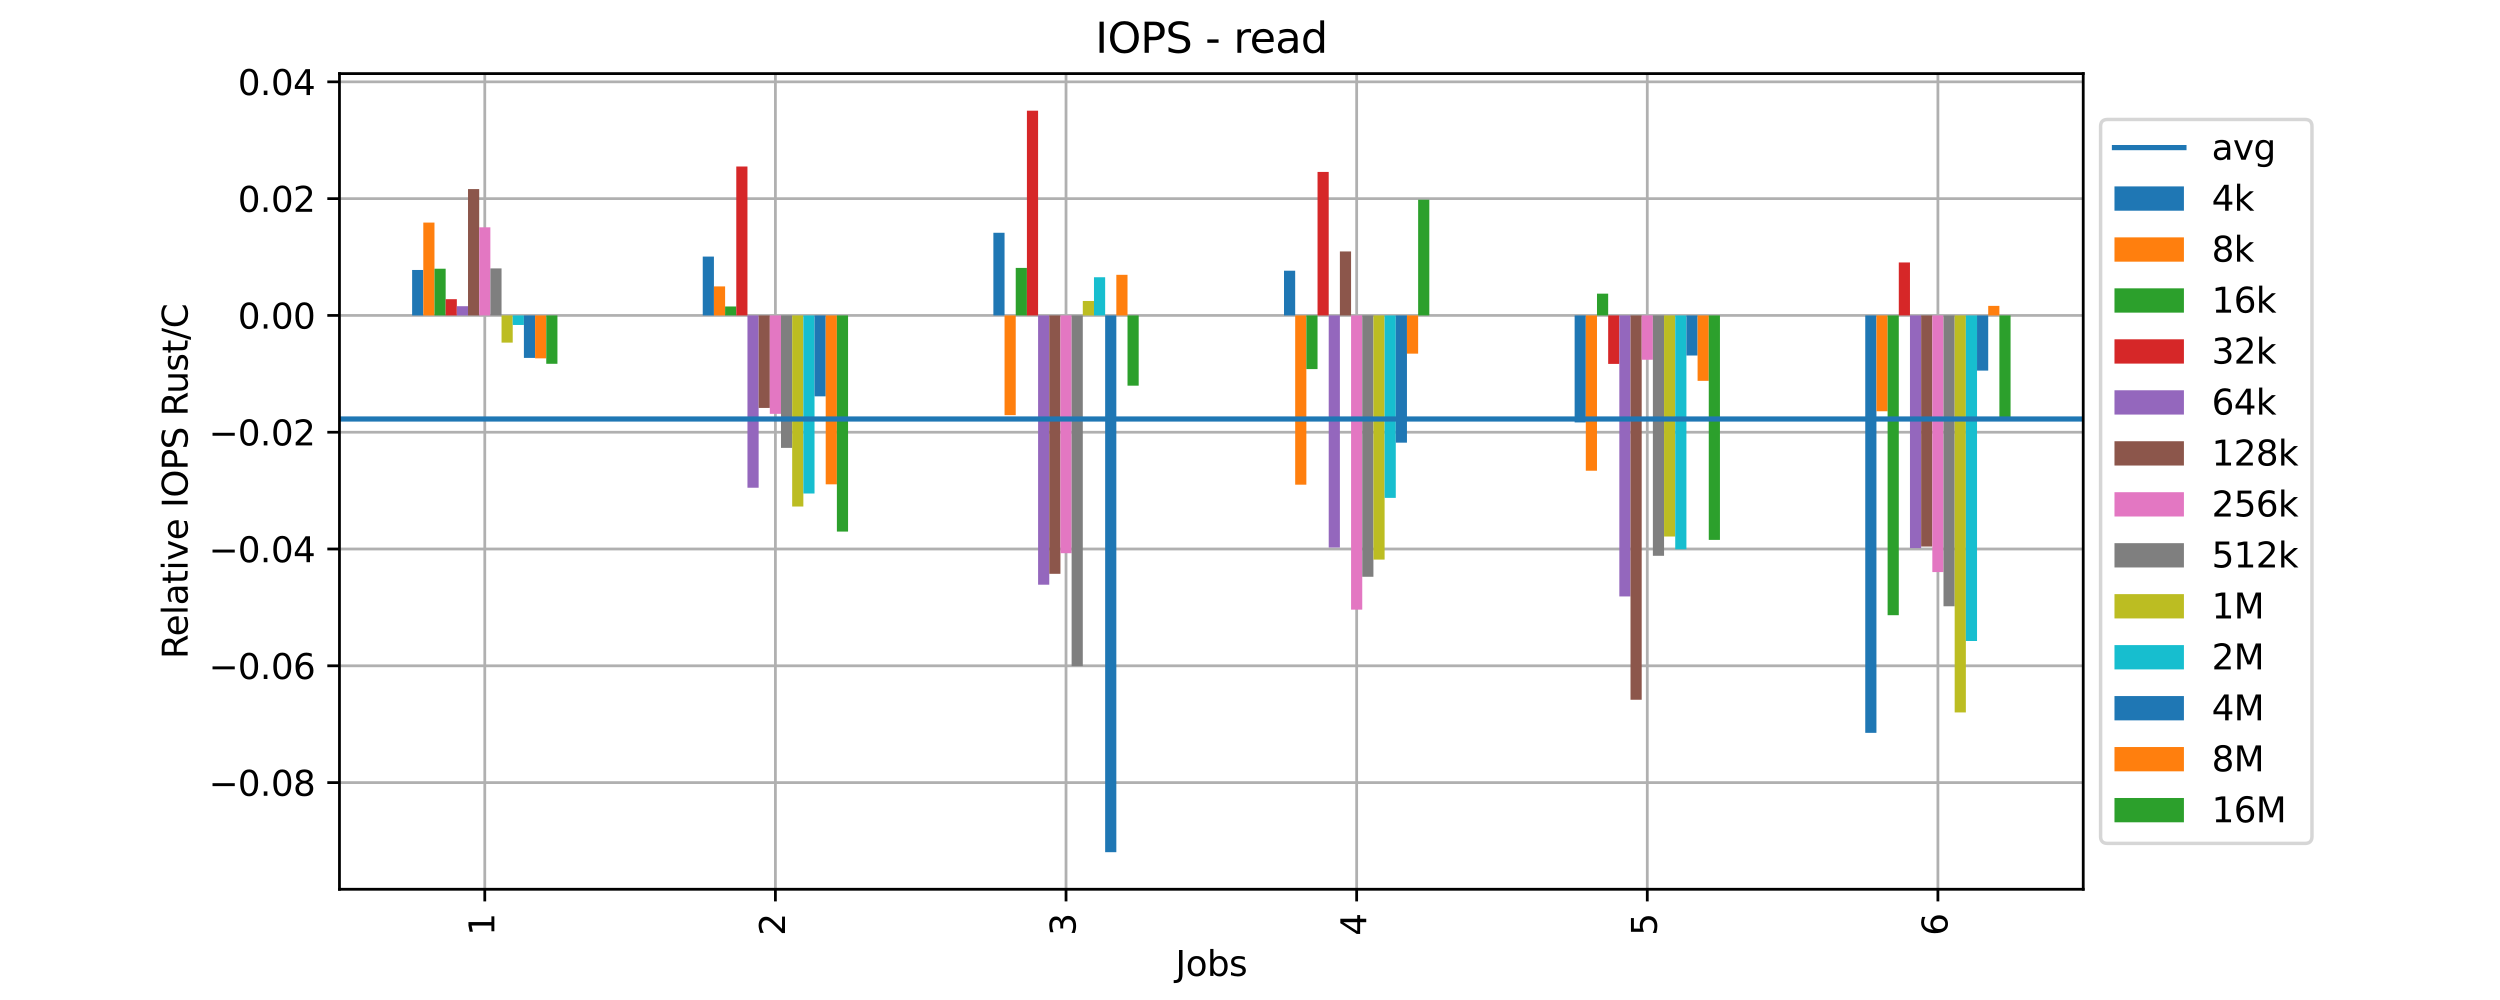 <?xml version="1.0" encoding="utf-8" standalone="no"?>
<!DOCTYPE svg PUBLIC "-//W3C//DTD SVG 1.1//EN"
  "http://www.w3.org/Graphics/SVG/1.1/DTD/svg11.dtd">
<svg xmlns:xlink="http://www.w3.org/1999/xlink" width="720pt" height="288pt" viewBox="0 0 720 288" xmlns="http://www.w3.org/2000/svg" version="1.1">
 <defs>
  <style type="text/css">*{stroke-linejoin: round; stroke-linecap: butt}</style>
 </defs>
 <g id="figure_1">
  <g id="patch_1">
   <path d="M 0 288 
L 720 288 
L 720 0 
L 0 0 
z
" style="fill: #ffffff"/>
  </g>
  <g id="axes_1">
   <g id="patch_2">
    <path d="M 97.766 256.108 
L 599.969 256.108 
L 599.969 21.2 
L 97.766 21.2 
z
" style="fill: #ffffff"/>
   </g>
   <g id="matplotlib.axis_1">
    <g id="xtick_1">
     <g id="line2d_1">
      <path d="M 139.616 256.108 
L 139.616 21.2 
" clip-path="url(#p6079058290)" style="fill: none; stroke: #b0b0b0; stroke-width: 0.8; stroke-linecap: square"/>
     </g>
     <g id="line2d_2">
      <defs>
       <path id="mf78d01dc36" d="M 0 0 
L 0 3.5 
" style="stroke: #000000; stroke-width: 0.8"/>
      </defs>
      <g>
       <use xlink:href="#mf78d01dc36" x="139.616" y="256.108" style="stroke: #000000; stroke-width: 0.8"/>
      </g>
     </g>
     <g id="text_1">
      <!-- 1 -->
      <g transform="translate(142.375 269.471) rotate(-90) scale(0.1 -0.1)">
       <defs>
        <path id="DejaVuSans-31" d="M 794 531 
L 1825 531 
L 1825 4091 
L 703 3866 
L 703 4441 
L 1819 4666 
L 2450 4666 
L 2450 531 
L 3481 531 
L 3481 0 
L 794 0 
L 794 531 
z
" transform="scale(0.016)"/>
       </defs>
       <use xlink:href="#DejaVuSans-31"/>
      </g>
     </g>
    </g>
    <g id="xtick_2">
     <g id="line2d_3">
      <path d="M 223.316 256.108 
L 223.316 21.2 
" clip-path="url(#p6079058290)" style="fill: none; stroke: #b0b0b0; stroke-width: 0.8; stroke-linecap: square"/>
     </g>
     <g id="line2d_4">
      <g>
       <use xlink:href="#mf78d01dc36" x="223.316" y="256.108" style="stroke: #000000; stroke-width: 0.8"/>
      </g>
     </g>
     <g id="text_2">
      <!-- 2 -->
      <g transform="translate(226.076 269.471) rotate(-90) scale(0.1 -0.1)">
       <defs>
        <path id="DejaVuSans-32" d="M 1228 531 
L 3431 531 
L 3431 0 
L 469 0 
L 469 531 
Q 828 903 1448 1529 
Q 2069 2156 2228 2338 
Q 2531 2678 2651 2914 
Q 2772 3150 2772 3378 
Q 2772 3750 2511 3984 
Q 2250 4219 1831 4219 
Q 1534 4219 1204 4116 
Q 875 4013 500 3803 
L 500 4441 
Q 881 4594 1212 4672 
Q 1544 4750 1819 4750 
Q 2544 4750 2975 4387 
Q 3406 4025 3406 3419 
Q 3406 3131 3298 2873 
Q 3191 2616 2906 2266 
Q 2828 2175 2409 1742 
Q 1991 1309 1228 531 
z
" transform="scale(0.016)"/>
       </defs>
       <use xlink:href="#DejaVuSans-32"/>
      </g>
     </g>
    </g>
    <g id="xtick_3">
     <g id="line2d_5">
      <path d="M 307.017 256.108 
L 307.017 21.2 
" clip-path="url(#p6079058290)" style="fill: none; stroke: #b0b0b0; stroke-width: 0.8; stroke-linecap: square"/>
     </g>
     <g id="line2d_6">
      <g>
       <use xlink:href="#mf78d01dc36" x="307.017" y="256.108" style="stroke: #000000; stroke-width: 0.8"/>
      </g>
     </g>
     <g id="text_3">
      <!-- 3 -->
      <g transform="translate(309.776 269.471) rotate(-90) scale(0.1 -0.1)">
       <defs>
        <path id="DejaVuSans-33" d="M 2597 2516 
Q 3050 2419 3304 2112 
Q 3559 1806 3559 1356 
Q 3559 666 3084 287 
Q 2609 -91 1734 -91 
Q 1441 -91 1130 -33 
Q 819 25 488 141 
L 488 750 
Q 750 597 1062 519 
Q 1375 441 1716 441 
Q 2309 441 2620 675 
Q 2931 909 2931 1356 
Q 2931 1769 2642 2001 
Q 2353 2234 1838 2234 
L 1294 2234 
L 1294 2753 
L 1863 2753 
Q 2328 2753 2575 2939 
Q 2822 3125 2822 3475 
Q 2822 3834 2567 4026 
Q 2313 4219 1838 4219 
Q 1578 4219 1281 4162 
Q 984 4106 628 3988 
L 628 4550 
Q 988 4650 1302 4700 
Q 1616 4750 1894 4750 
Q 2613 4750 3031 4423 
Q 3450 4097 3450 3541 
Q 3450 3153 3228 2886 
Q 3006 2619 2597 2516 
z
" transform="scale(0.016)"/>
       </defs>
       <use xlink:href="#DejaVuSans-33"/>
      </g>
     </g>
    </g>
    <g id="xtick_4">
     <g id="line2d_7">
      <path d="M 390.717 256.108 
L 390.717 21.2 
" clip-path="url(#p6079058290)" style="fill: none; stroke: #b0b0b0; stroke-width: 0.8; stroke-linecap: square"/>
     </g>
     <g id="line2d_8">
      <g>
       <use xlink:href="#mf78d01dc36" x="390.717" y="256.108" style="stroke: #000000; stroke-width: 0.8"/>
      </g>
     </g>
     <g id="text_4">
      <!-- 4 -->
      <g transform="translate(393.477 269.471) rotate(-90) scale(0.1 -0.1)">
       <defs>
        <path id="DejaVuSans-34" d="M 2419 4116 
L 825 1625 
L 2419 1625 
L 2419 4116 
z
M 2253 4666 
L 3047 4666 
L 3047 1625 
L 3713 1625 
L 3713 1100 
L 3047 1100 
L 3047 0 
L 2419 0 
L 2419 1100 
L 313 1100 
L 313 1709 
L 2253 4666 
z
" transform="scale(0.016)"/>
       </defs>
       <use xlink:href="#DejaVuSans-34"/>
      </g>
     </g>
    </g>
    <g id="xtick_5">
     <g id="line2d_9">
      <path d="M 474.418 256.108 
L 474.418 21.2 
" clip-path="url(#p6079058290)" style="fill: none; stroke: #b0b0b0; stroke-width: 0.8; stroke-linecap: square"/>
     </g>
     <g id="line2d_10">
      <g>
       <use xlink:href="#mf78d01dc36" x="474.418" y="256.108" style="stroke: #000000; stroke-width: 0.8"/>
      </g>
     </g>
     <g id="text_5">
      <!-- 5 -->
      <g transform="translate(477.177 269.471) rotate(-90) scale(0.1 -0.1)">
       <defs>
        <path id="DejaVuSans-35" d="M 691 4666 
L 3169 4666 
L 3169 4134 
L 1269 4134 
L 1269 2991 
Q 1406 3038 1543 3061 
Q 1681 3084 1819 3084 
Q 2600 3084 3056 2656 
Q 3513 2228 3513 1497 
Q 3513 744 3044 326 
Q 2575 -91 1722 -91 
Q 1428 -91 1123 -41 
Q 819 9 494 109 
L 494 744 
Q 775 591 1075 516 
Q 1375 441 1709 441 
Q 2250 441 2565 725 
Q 2881 1009 2881 1497 
Q 2881 1984 2565 2268 
Q 2250 2553 1709 2553 
Q 1456 2553 1204 2497 
Q 953 2441 691 2322 
L 691 4666 
z
" transform="scale(0.016)"/>
       </defs>
       <use xlink:href="#DejaVuSans-35"/>
      </g>
     </g>
    </g>
    <g id="xtick_6">
     <g id="line2d_11">
      <path d="M 558.118 256.108 
L 558.118 21.2 
" clip-path="url(#p6079058290)" style="fill: none; stroke: #b0b0b0; stroke-width: 0.8; stroke-linecap: square"/>
     </g>
     <g id="line2d_12">
      <g>
       <use xlink:href="#mf78d01dc36" x="558.118" y="256.108" style="stroke: #000000; stroke-width: 0.8"/>
      </g>
     </g>
     <g id="text_6">
      <!-- 6 -->
      <g transform="translate(560.878 269.471) rotate(-90) scale(0.1 -0.1)">
       <defs>
        <path id="DejaVuSans-36" d="M 2113 2584 
Q 1688 2584 1439 2293 
Q 1191 2003 1191 1497 
Q 1191 994 1439 701 
Q 1688 409 2113 409 
Q 2538 409 2786 701 
Q 3034 994 3034 1497 
Q 3034 2003 2786 2293 
Q 2538 2584 2113 2584 
z
M 3366 4563 
L 3366 3988 
Q 3128 4100 2886 4159 
Q 2644 4219 2406 4219 
Q 1781 4219 1451 3797 
Q 1122 3375 1075 2522 
Q 1259 2794 1537 2939 
Q 1816 3084 2150 3084 
Q 2853 3084 3261 2657 
Q 3669 2231 3669 1497 
Q 3669 778 3244 343 
Q 2819 -91 2113 -91 
Q 1303 -91 875 529 
Q 447 1150 447 2328 
Q 447 3434 972 4092 
Q 1497 4750 2381 4750 
Q 2619 4750 2861 4703 
Q 3103 4656 3366 4563 
z
" transform="scale(0.016)"/>
       </defs>
       <use xlink:href="#DejaVuSans-36"/>
      </g>
     </g>
    </g>
    <g id="text_7">
     <!-- Jobs -->
     <g transform="translate(338.554 281.069) scale(0.1 -0.1)">
      <defs>
       <path id="DejaVuSans-4a" d="M 628 4666 
L 1259 4666 
L 1259 325 
Q 1259 -519 939 -900 
Q 619 -1281 -91 -1281 
L -331 -1281 
L -331 -750 
L -134 -750 
Q 284 -750 456 -515 
Q 628 -281 628 325 
L 628 4666 
z
" transform="scale(0.016)"/>
       <path id="DejaVuSans-6f" d="M 1959 3097 
Q 1497 3097 1228 2736 
Q 959 2375 959 1747 
Q 959 1119 1226 758 
Q 1494 397 1959 397 
Q 2419 397 2687 759 
Q 2956 1122 2956 1747 
Q 2956 2369 2687 2733 
Q 2419 3097 1959 3097 
z
M 1959 3584 
Q 2709 3584 3137 3096 
Q 3566 2609 3566 1747 
Q 3566 888 3137 398 
Q 2709 -91 1959 -91 
Q 1206 -91 779 398 
Q 353 888 353 1747 
Q 353 2609 779 3096 
Q 1206 3584 1959 3584 
z
" transform="scale(0.016)"/>
       <path id="DejaVuSans-62" d="M 3116 1747 
Q 3116 2381 2855 2742 
Q 2594 3103 2138 3103 
Q 1681 3103 1420 2742 
Q 1159 2381 1159 1747 
Q 1159 1113 1420 752 
Q 1681 391 2138 391 
Q 2594 391 2855 752 
Q 3116 1113 3116 1747 
z
M 1159 2969 
Q 1341 3281 1617 3432 
Q 1894 3584 2278 3584 
Q 2916 3584 3314 3078 
Q 3713 2572 3713 1747 
Q 3713 922 3314 415 
Q 2916 -91 2278 -91 
Q 1894 -91 1617 61 
Q 1341 213 1159 525 
L 1159 0 
L 581 0 
L 581 4863 
L 1159 4863 
L 1159 2969 
z
" transform="scale(0.016)"/>
       <path id="DejaVuSans-73" d="M 2834 3397 
L 2834 2853 
Q 2591 2978 2328 3040 
Q 2066 3103 1784 3103 
Q 1356 3103 1142 2972 
Q 928 2841 928 2578 
Q 928 2378 1081 2264 
Q 1234 2150 1697 2047 
L 1894 2003 
Q 2506 1872 2764 1633 
Q 3022 1394 3022 966 
Q 3022 478 2636 193 
Q 2250 -91 1575 -91 
Q 1294 -91 989 -36 
Q 684 19 347 128 
L 347 722 
Q 666 556 975 473 
Q 1284 391 1588 391 
Q 1994 391 2212 530 
Q 2431 669 2431 922 
Q 2431 1156 2273 1281 
Q 2116 1406 1581 1522 
L 1381 1569 
Q 847 1681 609 1914 
Q 372 2147 372 2553 
Q 372 3047 722 3315 
Q 1072 3584 1716 3584 
Q 2034 3584 2315 3537 
Q 2597 3491 2834 3397 
z
" transform="scale(0.016)"/>
      </defs>
      <use xlink:href="#DejaVuSans-4a"/>
      <use xlink:href="#DejaVuSans-6f" x="29.492"/>
      <use xlink:href="#DejaVuSans-62" x="90.674"/>
      <use xlink:href="#DejaVuSans-73" x="154.15"/>
     </g>
    </g>
   </g>
   <g id="matplotlib.axis_2">
    <g id="ytick_1">
     <g id="line2d_13">
      <path d="M 97.766 225.391 
L 599.969 225.391 
" clip-path="url(#p6079058290)" style="fill: none; stroke: #b0b0b0; stroke-width: 0.8; stroke-linecap: square"/>
     </g>
     <g id="line2d_14">
      <defs>
       <path id="m945b5915fb" d="M 0 0 
L -3.5 0 
" style="stroke: #000000; stroke-width: 0.8"/>
      </defs>
      <g>
       <use xlink:href="#m945b5915fb" x="97.766" y="225.391" style="stroke: #000000; stroke-width: 0.8"/>
      </g>
     </g>
     <g id="text_8">
      <!-- −0.08 -->
      <g transform="translate(60.12 229.191) scale(0.1 -0.1)">
       <defs>
        <path id="DejaVuSans-2212" d="M 678 2272 
L 4684 2272 
L 4684 1741 
L 678 1741 
L 678 2272 
z
" transform="scale(0.016)"/>
        <path id="DejaVuSans-30" d="M 2034 4250 
Q 1547 4250 1301 3770 
Q 1056 3291 1056 2328 
Q 1056 1369 1301 889 
Q 1547 409 2034 409 
Q 2525 409 2770 889 
Q 3016 1369 3016 2328 
Q 3016 3291 2770 3770 
Q 2525 4250 2034 4250 
z
M 2034 4750 
Q 2819 4750 3233 4129 
Q 3647 3509 3647 2328 
Q 3647 1150 3233 529 
Q 2819 -91 2034 -91 
Q 1250 -91 836 529 
Q 422 1150 422 2328 
Q 422 3509 836 4129 
Q 1250 4750 2034 4750 
z
" transform="scale(0.016)"/>
        <path id="DejaVuSans-2e" d="M 684 794 
L 1344 794 
L 1344 0 
L 684 0 
L 684 794 
z
" transform="scale(0.016)"/>
        <path id="DejaVuSans-38" d="M 2034 2216 
Q 1584 2216 1326 1975 
Q 1069 1734 1069 1313 
Q 1069 891 1326 650 
Q 1584 409 2034 409 
Q 2484 409 2743 651 
Q 3003 894 3003 1313 
Q 3003 1734 2745 1975 
Q 2488 2216 2034 2216 
z
M 1403 2484 
Q 997 2584 770 2862 
Q 544 3141 544 3541 
Q 544 4100 942 4425 
Q 1341 4750 2034 4750 
Q 2731 4750 3128 4425 
Q 3525 4100 3525 3541 
Q 3525 3141 3298 2862 
Q 3072 2584 2669 2484 
Q 3125 2378 3379 2068 
Q 3634 1759 3634 1313 
Q 3634 634 3220 271 
Q 2806 -91 2034 -91 
Q 1263 -91 848 271 
Q 434 634 434 1313 
Q 434 1759 690 2068 
Q 947 2378 1403 2484 
z
M 1172 3481 
Q 1172 3119 1398 2916 
Q 1625 2713 2034 2713 
Q 2441 2713 2670 2916 
Q 2900 3119 2900 3481 
Q 2900 3844 2670 4047 
Q 2441 4250 2034 4250 
Q 1625 4250 1398 4047 
Q 1172 3844 1172 3481 
z
" transform="scale(0.016)"/>
       </defs>
       <use xlink:href="#DejaVuSans-2212"/>
       <use xlink:href="#DejaVuSans-30" x="83.789"/>
       <use xlink:href="#DejaVuSans-2e" x="147.412"/>
       <use xlink:href="#DejaVuSans-30" x="179.199"/>
       <use xlink:href="#DejaVuSans-38" x="242.822"/>
      </g>
     </g>
    </g>
    <g id="ytick_2">
     <g id="line2d_15">
      <path d="M 97.766 191.755 
L 599.969 191.755 
" clip-path="url(#p6079058290)" style="fill: none; stroke: #b0b0b0; stroke-width: 0.8; stroke-linecap: square"/>
     </g>
     <g id="line2d_16">
      <g>
       <use xlink:href="#m945b5915fb" x="97.766" y="191.755" style="stroke: #000000; stroke-width: 0.8"/>
      </g>
     </g>
     <g id="text_9">
      <!-- −0.06 -->
      <g transform="translate(60.12 195.554) scale(0.1 -0.1)">
       <use xlink:href="#DejaVuSans-2212"/>
       <use xlink:href="#DejaVuSans-30" x="83.789"/>
       <use xlink:href="#DejaVuSans-2e" x="147.412"/>
       <use xlink:href="#DejaVuSans-30" x="179.199"/>
       <use xlink:href="#DejaVuSans-36" x="242.822"/>
      </g>
     </g>
    </g>
    <g id="ytick_3">
     <g id="line2d_17">
      <path d="M 97.766 158.118 
L 599.969 158.118 
" clip-path="url(#p6079058290)" style="fill: none; stroke: #b0b0b0; stroke-width: 0.8; stroke-linecap: square"/>
     </g>
     <g id="line2d_18">
      <g>
       <use xlink:href="#m945b5915fb" x="97.766" y="158.118" style="stroke: #000000; stroke-width: 0.8"/>
      </g>
     </g>
     <g id="text_10">
      <!-- −0.04 -->
      <g transform="translate(60.12 161.917) scale(0.1 -0.1)">
       <use xlink:href="#DejaVuSans-2212"/>
       <use xlink:href="#DejaVuSans-30" x="83.789"/>
       <use xlink:href="#DejaVuSans-2e" x="147.412"/>
       <use xlink:href="#DejaVuSans-30" x="179.199"/>
       <use xlink:href="#DejaVuSans-34" x="242.822"/>
      </g>
     </g>
    </g>
    <g id="ytick_4">
     <g id="line2d_19">
      <path d="M 97.766 124.481 
L 599.969 124.481 
" clip-path="url(#p6079058290)" style="fill: none; stroke: #b0b0b0; stroke-width: 0.8; stroke-linecap: square"/>
     </g>
     <g id="line2d_20">
      <g>
       <use xlink:href="#m945b5915fb" x="97.766" y="124.481" style="stroke: #000000; stroke-width: 0.8"/>
      </g>
     </g>
     <g id="text_11">
      <!-- −0.02 -->
      <g transform="translate(60.12 128.28) scale(0.1 -0.1)">
       <use xlink:href="#DejaVuSans-2212"/>
       <use xlink:href="#DejaVuSans-30" x="83.789"/>
       <use xlink:href="#DejaVuSans-2e" x="147.412"/>
       <use xlink:href="#DejaVuSans-30" x="179.199"/>
       <use xlink:href="#DejaVuSans-32" x="242.822"/>
      </g>
     </g>
    </g>
    <g id="ytick_5">
     <g id="line2d_21">
      <path d="M 97.766 90.844 
L 599.969 90.844 
" clip-path="url(#p6079058290)" style="fill: none; stroke: #b0b0b0; stroke-width: 0.8; stroke-linecap: square"/>
     </g>
     <g id="line2d_22">
      <g>
       <use xlink:href="#m945b5915fb" x="97.766" y="90.844" style="stroke: #000000; stroke-width: 0.8"/>
      </g>
     </g>
     <g id="text_12">
      <!-- 0.00 -->
      <g transform="translate(68.5 94.643) scale(0.1 -0.1)">
       <use xlink:href="#DejaVuSans-30"/>
       <use xlink:href="#DejaVuSans-2e" x="63.623"/>
       <use xlink:href="#DejaVuSans-30" x="95.41"/>
       <use xlink:href="#DejaVuSans-30" x="159.033"/>
      </g>
     </g>
    </g>
    <g id="ytick_6">
     <g id="line2d_23">
      <path d="M 97.766 57.207 
L 599.969 57.207 
" clip-path="url(#p6079058290)" style="fill: none; stroke: #b0b0b0; stroke-width: 0.8; stroke-linecap: square"/>
     </g>
     <g id="line2d_24">
      <g>
       <use xlink:href="#m945b5915fb" x="97.766" y="57.207" style="stroke: #000000; stroke-width: 0.8"/>
      </g>
     </g>
     <g id="text_13">
      <!-- 0.02 -->
      <g transform="translate(68.5 61.007) scale(0.1 -0.1)">
       <use xlink:href="#DejaVuSans-30"/>
       <use xlink:href="#DejaVuSans-2e" x="63.623"/>
       <use xlink:href="#DejaVuSans-30" x="95.41"/>
       <use xlink:href="#DejaVuSans-32" x="159.033"/>
      </g>
     </g>
    </g>
    <g id="ytick_7">
     <g id="line2d_25">
      <path d="M 97.766 23.57 
L 599.969 23.57 
" clip-path="url(#p6079058290)" style="fill: none; stroke: #b0b0b0; stroke-width: 0.8; stroke-linecap: square"/>
     </g>
     <g id="line2d_26">
      <g>
       <use xlink:href="#m945b5915fb" x="97.766" y="23.57" style="stroke: #000000; stroke-width: 0.8"/>
      </g>
     </g>
     <g id="text_14">
      <!-- 0.04 -->
      <g transform="translate(68.5 27.37) scale(0.1 -0.1)">
       <use xlink:href="#DejaVuSans-30"/>
       <use xlink:href="#DejaVuSans-2e" x="63.623"/>
       <use xlink:href="#DejaVuSans-30" x="95.41"/>
       <use xlink:href="#DejaVuSans-34" x="159.033"/>
      </g>
     </g>
    </g>
    <g id="text_15">
     <!-- Relative IOPS Rust/C -->
     <g transform="translate(54.041 189.755) rotate(-90) scale(0.1 -0.1)">
      <defs>
       <path id="DejaVuSans-52" d="M 2841 2188 
Q 3044 2119 3236 1894 
Q 3428 1669 3622 1275 
L 4263 0 
L 3584 0 
L 2988 1197 
Q 2756 1666 2539 1819 
Q 2322 1972 1947 1972 
L 1259 1972 
L 1259 0 
L 628 0 
L 628 4666 
L 2053 4666 
Q 2853 4666 3247 4331 
Q 3641 3997 3641 3322 
Q 3641 2881 3436 2590 
Q 3231 2300 2841 2188 
z
M 1259 4147 
L 1259 2491 
L 2053 2491 
Q 2509 2491 2742 2702 
Q 2975 2913 2975 3322 
Q 2975 3731 2742 3939 
Q 2509 4147 2053 4147 
L 1259 4147 
z
" transform="scale(0.016)"/>
       <path id="DejaVuSans-65" d="M 3597 1894 
L 3597 1613 
L 953 1613 
Q 991 1019 1311 708 
Q 1631 397 2203 397 
Q 2534 397 2845 478 
Q 3156 559 3463 722 
L 3463 178 
Q 3153 47 2828 -22 
Q 2503 -91 2169 -91 
Q 1331 -91 842 396 
Q 353 884 353 1716 
Q 353 2575 817 3079 
Q 1281 3584 2069 3584 
Q 2775 3584 3186 3129 
Q 3597 2675 3597 1894 
z
M 3022 2063 
Q 3016 2534 2758 2815 
Q 2500 3097 2075 3097 
Q 1594 3097 1305 2825 
Q 1016 2553 972 2059 
L 3022 2063 
z
" transform="scale(0.016)"/>
       <path id="DejaVuSans-6c" d="M 603 4863 
L 1178 4863 
L 1178 0 
L 603 0 
L 603 4863 
z
" transform="scale(0.016)"/>
       <path id="DejaVuSans-61" d="M 2194 1759 
Q 1497 1759 1228 1600 
Q 959 1441 959 1056 
Q 959 750 1161 570 
Q 1363 391 1709 391 
Q 2188 391 2477 730 
Q 2766 1069 2766 1631 
L 2766 1759 
L 2194 1759 
z
M 3341 1997 
L 3341 0 
L 2766 0 
L 2766 531 
Q 2569 213 2275 61 
Q 1981 -91 1556 -91 
Q 1019 -91 701 211 
Q 384 513 384 1019 
Q 384 1609 779 1909 
Q 1175 2209 1959 2209 
L 2766 2209 
L 2766 2266 
Q 2766 2663 2505 2880 
Q 2244 3097 1772 3097 
Q 1472 3097 1187 3025 
Q 903 2953 641 2809 
L 641 3341 
Q 956 3463 1253 3523 
Q 1550 3584 1831 3584 
Q 2591 3584 2966 3190 
Q 3341 2797 3341 1997 
z
" transform="scale(0.016)"/>
       <path id="DejaVuSans-74" d="M 1172 4494 
L 1172 3500 
L 2356 3500 
L 2356 3053 
L 1172 3053 
L 1172 1153 
Q 1172 725 1289 603 
Q 1406 481 1766 481 
L 2356 481 
L 2356 0 
L 1766 0 
Q 1100 0 847 248 
Q 594 497 594 1153 
L 594 3053 
L 172 3053 
L 172 3500 
L 594 3500 
L 594 4494 
L 1172 4494 
z
" transform="scale(0.016)"/>
       <path id="DejaVuSans-69" d="M 603 3500 
L 1178 3500 
L 1178 0 
L 603 0 
L 603 3500 
z
M 603 4863 
L 1178 4863 
L 1178 4134 
L 603 4134 
L 603 4863 
z
" transform="scale(0.016)"/>
       <path id="DejaVuSans-76" d="M 191 3500 
L 800 3500 
L 1894 563 
L 2988 3500 
L 3597 3500 
L 2284 0 
L 1503 0 
L 191 3500 
z
" transform="scale(0.016)"/>
       <path id="DejaVuSans-20" transform="scale(0.016)"/>
       <path id="DejaVuSans-49" d="M 628 4666 
L 1259 4666 
L 1259 0 
L 628 0 
L 628 4666 
z
" transform="scale(0.016)"/>
       <path id="DejaVuSans-4f" d="M 2522 4238 
Q 1834 4238 1429 3725 
Q 1025 3213 1025 2328 
Q 1025 1447 1429 934 
Q 1834 422 2522 422 
Q 3209 422 3611 934 
Q 4013 1447 4013 2328 
Q 4013 3213 3611 3725 
Q 3209 4238 2522 4238 
z
M 2522 4750 
Q 3503 4750 4090 4092 
Q 4678 3434 4678 2328 
Q 4678 1225 4090 567 
Q 3503 -91 2522 -91 
Q 1538 -91 948 565 
Q 359 1222 359 2328 
Q 359 3434 948 4092 
Q 1538 4750 2522 4750 
z
" transform="scale(0.016)"/>
       <path id="DejaVuSans-50" d="M 1259 4147 
L 1259 2394 
L 2053 2394 
Q 2494 2394 2734 2622 
Q 2975 2850 2975 3272 
Q 2975 3691 2734 3919 
Q 2494 4147 2053 4147 
L 1259 4147 
z
M 628 4666 
L 2053 4666 
Q 2838 4666 3239 4311 
Q 3641 3956 3641 3272 
Q 3641 2581 3239 2228 
Q 2838 1875 2053 1875 
L 1259 1875 
L 1259 0 
L 628 0 
L 628 4666 
z
" transform="scale(0.016)"/>
       <path id="DejaVuSans-53" d="M 3425 4513 
L 3425 3897 
Q 3066 4069 2747 4153 
Q 2428 4238 2131 4238 
Q 1616 4238 1336 4038 
Q 1056 3838 1056 3469 
Q 1056 3159 1242 3001 
Q 1428 2844 1947 2747 
L 2328 2669 
Q 3034 2534 3370 2195 
Q 3706 1856 3706 1288 
Q 3706 609 3251 259 
Q 2797 -91 1919 -91 
Q 1588 -91 1214 -16 
Q 841 59 441 206 
L 441 856 
Q 825 641 1194 531 
Q 1563 422 1919 422 
Q 2459 422 2753 634 
Q 3047 847 3047 1241 
Q 3047 1584 2836 1778 
Q 2625 1972 2144 2069 
L 1759 2144 
Q 1053 2284 737 2584 
Q 422 2884 422 3419 
Q 422 4038 858 4394 
Q 1294 4750 2059 4750 
Q 2388 4750 2728 4690 
Q 3069 4631 3425 4513 
z
" transform="scale(0.016)"/>
       <path id="DejaVuSans-75" d="M 544 1381 
L 544 3500 
L 1119 3500 
L 1119 1403 
Q 1119 906 1312 657 
Q 1506 409 1894 409 
Q 2359 409 2629 706 
Q 2900 1003 2900 1516 
L 2900 3500 
L 3475 3500 
L 3475 0 
L 2900 0 
L 2900 538 
Q 2691 219 2414 64 
Q 2138 -91 1772 -91 
Q 1169 -91 856 284 
Q 544 659 544 1381 
z
M 1991 3584 
L 1991 3584 
z
" transform="scale(0.016)"/>
       <path id="DejaVuSans-2f" d="M 1625 4666 
L 2156 4666 
L 531 -594 
L 0 -594 
L 1625 4666 
z
" transform="scale(0.016)"/>
       <path id="DejaVuSans-43" d="M 4122 4306 
L 4122 3641 
Q 3803 3938 3442 4084 
Q 3081 4231 2675 4231 
Q 1875 4231 1450 3742 
Q 1025 3253 1025 2328 
Q 1025 1406 1450 917 
Q 1875 428 2675 428 
Q 3081 428 3442 575 
Q 3803 722 4122 1019 
L 4122 359 
Q 3791 134 3420 21 
Q 3050 -91 2638 -91 
Q 1578 -91 968 557 
Q 359 1206 359 2328 
Q 359 3453 968 4101 
Q 1578 4750 2638 4750 
Q 3056 4750 3426 4639 
Q 3797 4528 4122 4306 
z
" transform="scale(0.016)"/>
      </defs>
      <use xlink:href="#DejaVuSans-52"/>
      <use xlink:href="#DejaVuSans-65" x="64.982"/>
      <use xlink:href="#DejaVuSans-6c" x="126.506"/>
      <use xlink:href="#DejaVuSans-61" x="154.289"/>
      <use xlink:href="#DejaVuSans-74" x="215.568"/>
      <use xlink:href="#DejaVuSans-69" x="254.777"/>
      <use xlink:href="#DejaVuSans-76" x="282.561"/>
      <use xlink:href="#DejaVuSans-65" x="341.74"/>
      <use xlink:href="#DejaVuSans-20" x="403.264"/>
      <use xlink:href="#DejaVuSans-49" x="435.051"/>
      <use xlink:href="#DejaVuSans-4f" x="464.543"/>
      <use xlink:href="#DejaVuSans-50" x="543.254"/>
      <use xlink:href="#DejaVuSans-53" x="603.557"/>
      <use xlink:href="#DejaVuSans-20" x="667.033"/>
      <use xlink:href="#DejaVuSans-52" x="698.82"/>
      <use xlink:href="#DejaVuSans-75" x="763.803"/>
      <use xlink:href="#DejaVuSans-73" x="827.182"/>
      <use xlink:href="#DejaVuSans-74" x="879.281"/>
      <use xlink:href="#DejaVuSans-2f" x="918.49"/>
      <use xlink:href="#DejaVuSans-43" x="952.182"/>
     </g>
    </g>
   </g>
   <g id="patch_3">
    <path d="M 118.691 90.844 
L 121.91 90.844 
L 121.91 77.751 
L 118.691 77.751 
z
" clip-path="url(#p6079058290)" style="fill: #1f77b4"/>
   </g>
   <g id="patch_4">
    <path d="M 202.391 90.844 
L 205.611 90.844 
L 205.611 73.895 
L 202.391 73.895 
z
" clip-path="url(#p6079058290)" style="fill: #1f77b4"/>
   </g>
   <g id="patch_5">
    <path d="M 286.092 90.844 
L 289.311 90.844 
L 289.311 67.038 
L 286.092 67.038 
z
" clip-path="url(#p6079058290)" style="fill: #1f77b4"/>
   </g>
   <g id="patch_6">
    <path d="M 369.792 90.844 
L 373.012 90.844 
L 373.012 77.964 
L 369.792 77.964 
z
" clip-path="url(#p6079058290)" style="fill: #1f77b4"/>
   </g>
   <g id="patch_7">
    <path d="M 453.493 90.844 
L 456.712 90.844 
L 456.712 121.657 
L 453.493 121.657 
z
" clip-path="url(#p6079058290)" style="fill: #1f77b4"/>
   </g>
   <g id="patch_8">
    <path d="M 537.193 90.844 
L 540.413 90.844 
L 540.413 211.06 
L 537.193 211.06 
z
" clip-path="url(#p6079058290)" style="fill: #1f77b4"/>
   </g>
   <g id="patch_9">
    <path d="M 121.91 90.844 
L 125.129 90.844 
L 125.129 64.103 
L 121.91 64.103 
z
" clip-path="url(#p6079058290)" style="fill: #ff7f0e"/>
   </g>
   <g id="patch_10">
    <path d="M 205.611 90.844 
L 208.83 90.844 
L 208.83 82.485 
L 205.611 82.485 
z
" clip-path="url(#p6079058290)" style="fill: #ff7f0e"/>
   </g>
   <g id="patch_11">
    <path d="M 289.311 90.844 
L 292.53 90.844 
L 292.53 119.56 
L 289.311 119.56 
z
" clip-path="url(#p6079058290)" style="fill: #ff7f0e"/>
   </g>
   <g id="patch_12">
    <path d="M 373.012 90.844 
L 376.231 90.844 
L 376.231 139.589 
L 373.012 139.589 
z
" clip-path="url(#p6079058290)" style="fill: #ff7f0e"/>
   </g>
   <g id="patch_13">
    <path d="M 456.712 90.844 
L 459.931 90.844 
L 459.931 135.57 
L 456.712 135.57 
z
" clip-path="url(#p6079058290)" style="fill: #ff7f0e"/>
   </g>
   <g id="patch_14">
    <path d="M 540.413 90.844 
L 543.632 90.844 
L 543.632 118.445 
L 540.413 118.445 
z
" clip-path="url(#p6079058290)" style="fill: #ff7f0e"/>
   </g>
   <g id="patch_15">
    <path d="M 125.129 90.844 
L 128.349 90.844 
L 128.349 77.39 
L 125.129 77.39 
z
" clip-path="url(#p6079058290)" style="fill: #2ca02c"/>
   </g>
   <g id="patch_16">
    <path d="M 208.83 90.844 
L 212.049 90.844 
L 212.049 88.266 
L 208.83 88.266 
z
" clip-path="url(#p6079058290)" style="fill: #2ca02c"/>
   </g>
   <g id="patch_17">
    <path d="M 292.53 90.844 
L 295.75 90.844 
L 295.75 77.158 
L 292.53 77.158 
z
" clip-path="url(#p6079058290)" style="fill: #2ca02c"/>
   </g>
   <g id="patch_18">
    <path d="M 376.231 90.844 
L 379.45 90.844 
L 379.45 106.298 
L 376.231 106.298 
z
" clip-path="url(#p6079058290)" style="fill: #2ca02c"/>
   </g>
   <g id="patch_19">
    <path d="M 459.931 90.844 
L 463.151 90.844 
L 463.151 84.573 
L 459.931 84.573 
z
" clip-path="url(#p6079058290)" style="fill: #2ca02c"/>
   </g>
   <g id="patch_20">
    <path d="M 543.632 90.844 
L 546.851 90.844 
L 546.851 177.178 
L 543.632 177.178 
z
" clip-path="url(#p6079058290)" style="fill: #2ca02c"/>
   </g>
   <g id="patch_21">
    <path d="M 128.349 90.844 
L 131.568 90.844 
L 131.568 86.166 
L 128.349 86.166 
z
" clip-path="url(#p6079058290)" style="fill: #d62728"/>
   </g>
   <g id="patch_22">
    <path d="M 212.049 90.844 
L 215.268 90.844 
L 215.268 47.953 
L 212.049 47.953 
z
" clip-path="url(#p6079058290)" style="fill: #d62728"/>
   </g>
   <g id="patch_23">
    <path d="M 295.75 90.844 
L 298.969 90.844 
L 298.969 31.878 
L 295.75 31.878 
z
" clip-path="url(#p6079058290)" style="fill: #d62728"/>
   </g>
   <g id="patch_24">
    <path d="M 379.45 90.844 
L 382.669 90.844 
L 382.669 49.515 
L 379.45 49.515 
z
" clip-path="url(#p6079058290)" style="fill: #d62728"/>
   </g>
   <g id="patch_25">
    <path d="M 463.151 90.844 
L 466.37 90.844 
L 466.37 104.806 
L 463.151 104.806 
z
" clip-path="url(#p6079058290)" style="fill: #d62728"/>
   </g>
   <g id="patch_26">
    <path d="M 546.851 90.844 
L 550.07 90.844 
L 550.07 75.589 
L 546.851 75.589 
z
" clip-path="url(#p6079058290)" style="fill: #d62728"/>
   </g>
   <g id="patch_27">
    <path d="M 131.568 90.844 
L 134.787 90.844 
L 134.787 88.188 
L 131.568 88.188 
z
" clip-path="url(#p6079058290)" style="fill: #9467bd"/>
   </g>
   <g id="patch_28">
    <path d="M 215.268 90.844 
L 218.488 90.844 
L 218.488 140.467 
L 215.268 140.467 
z
" clip-path="url(#p6079058290)" style="fill: #9467bd"/>
   </g>
   <g id="patch_29">
    <path d="M 298.969 90.844 
L 302.188 90.844 
L 302.188 168.396 
L 298.969 168.396 
z
" clip-path="url(#p6079058290)" style="fill: #9467bd"/>
   </g>
   <g id="patch_30">
    <path d="M 382.669 90.844 
L 385.889 90.844 
L 385.889 157.689 
L 382.669 157.689 
z
" clip-path="url(#p6079058290)" style="fill: #9467bd"/>
   </g>
   <g id="patch_31">
    <path d="M 466.37 90.844 
L 469.589 90.844 
L 469.589 171.776 
L 466.37 171.776 
z
" clip-path="url(#p6079058290)" style="fill: #9467bd"/>
   </g>
   <g id="patch_32">
    <path d="M 550.07 90.844 
L 553.29 90.844 
L 553.29 157.85 
L 550.07 157.85 
z
" clip-path="url(#p6079058290)" style="fill: #9467bd"/>
   </g>
   <g id="patch_33">
    <path d="M 134.787 90.844 
L 138.006 90.844 
L 138.006 54.455 
L 134.787 54.455 
z
" clip-path="url(#p6079058290)" style="fill: #8c564b"/>
   </g>
   <g id="patch_34">
    <path d="M 218.488 90.844 
L 221.707 90.844 
L 221.707 117.486 
L 218.488 117.486 
z
" clip-path="url(#p6079058290)" style="fill: #8c564b"/>
   </g>
   <g id="patch_35">
    <path d="M 302.188 90.844 
L 305.407 90.844 
L 305.407 165.259 
L 302.188 165.259 
z
" clip-path="url(#p6079058290)" style="fill: #8c564b"/>
   </g>
   <g id="patch_36">
    <path d="M 385.889 90.844 
L 389.108 90.844 
L 389.108 72.417 
L 385.889 72.417 
z
" clip-path="url(#p6079058290)" style="fill: #8c564b"/>
   </g>
   <g id="patch_37">
    <path d="M 469.589 90.844 
L 472.808 90.844 
L 472.808 201.529 
L 469.589 201.529 
z
" clip-path="url(#p6079058290)" style="fill: #8c564b"/>
   </g>
   <g id="patch_38">
    <path d="M 553.29 90.844 
L 556.509 90.844 
L 556.509 157.401 
L 553.29 157.401 
z
" clip-path="url(#p6079058290)" style="fill: #8c564b"/>
   </g>
   <g id="patch_39">
    <path d="M 138.006 90.844 
L 141.226 90.844 
L 141.226 65.466 
L 138.006 65.466 
z
" clip-path="url(#p6079058290)" style="fill: #e377c2"/>
   </g>
   <g id="patch_40">
    <path d="M 221.707 90.844 
L 224.926 90.844 
L 224.926 119.184 
L 221.707 119.184 
z
" clip-path="url(#p6079058290)" style="fill: #e377c2"/>
   </g>
   <g id="patch_41">
    <path d="M 305.407 90.844 
L 308.627 90.844 
L 308.627 159.323 
L 305.407 159.323 
z
" clip-path="url(#p6079058290)" style="fill: #e377c2"/>
   </g>
   <g id="patch_42">
    <path d="M 389.108 90.844 
L 392.327 90.844 
L 392.327 175.575 
L 389.108 175.575 
z
" clip-path="url(#p6079058290)" style="fill: #e377c2"/>
   </g>
   <g id="patch_43">
    <path d="M 472.808 90.844 
L 476.028 90.844 
L 476.028 103.607 
L 472.808 103.607 
z
" clip-path="url(#p6079058290)" style="fill: #e377c2"/>
   </g>
   <g id="patch_44">
    <path d="M 556.509 90.844 
L 559.728 90.844 
L 559.728 164.76 
L 556.509 164.76 
z
" clip-path="url(#p6079058290)" style="fill: #e377c2"/>
   </g>
   <g id="patch_45">
    <path d="M 141.226 90.844 
L 144.445 90.844 
L 144.445 77.3 
L 141.226 77.3 
z
" clip-path="url(#p6079058290)" style="fill: #7f7f7f"/>
   </g>
   <g id="patch_46">
    <path d="M 224.926 90.844 
L 228.145 90.844 
L 228.145 128.989 
L 224.926 128.989 
z
" clip-path="url(#p6079058290)" style="fill: #7f7f7f"/>
   </g>
   <g id="patch_47">
    <path d="M 308.627 90.844 
L 311.846 90.844 
L 311.846 191.844 
L 308.627 191.844 
z
" clip-path="url(#p6079058290)" style="fill: #7f7f7f"/>
   </g>
   <g id="patch_48">
    <path d="M 392.327 90.844 
L 395.546 90.844 
L 395.546 166.112 
L 392.327 166.112 
z
" clip-path="url(#p6079058290)" style="fill: #7f7f7f"/>
   </g>
   <g id="patch_49">
    <path d="M 476.028 90.844 
L 479.247 90.844 
L 479.247 160.071 
L 476.028 160.071 
z
" clip-path="url(#p6079058290)" style="fill: #7f7f7f"/>
   </g>
   <g id="patch_50">
    <path d="M 559.728 90.844 
L 562.947 90.844 
L 562.947 174.606 
L 559.728 174.606 
z
" clip-path="url(#p6079058290)" style="fill: #7f7f7f"/>
   </g>
   <g id="patch_51">
    <path d="M 144.445 90.844 
L 147.664 90.844 
L 147.664 98.675 
L 144.445 98.675 
z
" clip-path="url(#p6079058290)" style="fill: #bcbd22"/>
   </g>
   <g id="patch_52">
    <path d="M 228.145 90.844 
L 231.365 90.844 
L 231.365 145.879 
L 228.145 145.879 
z
" clip-path="url(#p6079058290)" style="fill: #bcbd22"/>
   </g>
   <g id="patch_53">
    <path d="M 311.846 90.844 
L 315.065 90.844 
L 315.065 86.679 
L 311.846 86.679 
z
" clip-path="url(#p6079058290)" style="fill: #bcbd22"/>
   </g>
   <g id="patch_54">
    <path d="M 395.546 90.844 
L 398.766 90.844 
L 398.766 161.164 
L 395.546 161.164 
z
" clip-path="url(#p6079058290)" style="fill: #bcbd22"/>
   </g>
   <g id="patch_55">
    <path d="M 479.247 90.844 
L 482.466 90.844 
L 482.466 154.519 
L 479.247 154.519 
z
" clip-path="url(#p6079058290)" style="fill: #bcbd22"/>
   </g>
   <g id="patch_56">
    <path d="M 562.947 90.844 
L 566.167 90.844 
L 566.167 205.181 
L 562.947 205.181 
z
" clip-path="url(#p6079058290)" style="fill: #bcbd22"/>
   </g>
   <g id="patch_57">
    <path d="M 147.664 90.844 
L 150.883 90.844 
L 150.883 93.591 
L 147.664 93.591 
z
" clip-path="url(#p6079058290)" style="fill: #17becf"/>
   </g>
   <g id="patch_58">
    <path d="M 231.365 90.844 
L 234.584 90.844 
L 234.584 142.13 
L 231.365 142.13 
z
" clip-path="url(#p6079058290)" style="fill: #17becf"/>
   </g>
   <g id="patch_59">
    <path d="M 315.065 90.844 
L 318.284 90.844 
L 318.284 79.847 
L 315.065 79.847 
z
" clip-path="url(#p6079058290)" style="fill: #17becf"/>
   </g>
   <g id="patch_60">
    <path d="M 398.766 90.844 
L 401.985 90.844 
L 401.985 143.389 
L 398.766 143.389 
z
" clip-path="url(#p6079058290)" style="fill: #17becf"/>
   </g>
   <g id="patch_61">
    <path d="M 482.466 90.844 
L 485.685 90.844 
L 485.685 158.194 
L 482.466 158.194 
z
" clip-path="url(#p6079058290)" style="fill: #17becf"/>
   </g>
   <g id="patch_62">
    <path d="M 566.167 90.844 
L 569.386 90.844 
L 569.386 184.608 
L 566.167 184.608 
z
" clip-path="url(#p6079058290)" style="fill: #17becf"/>
   </g>
   <g id="patch_63">
    <path d="M 150.883 90.844 
L 154.103 90.844 
L 154.103 103.077 
L 150.883 103.077 
z
" clip-path="url(#p6079058290)" style="fill: #1f77b4"/>
   </g>
   <g id="patch_64">
    <path d="M 234.584 90.844 
L 237.803 90.844 
L 237.803 114.148 
L 234.584 114.148 
z
" clip-path="url(#p6079058290)" style="fill: #1f77b4"/>
   </g>
   <g id="patch_65">
    <path d="M 318.284 90.844 
L 321.504 90.844 
L 321.504 245.431 
L 318.284 245.431 
z
" clip-path="url(#p6079058290)" style="fill: #1f77b4"/>
   </g>
   <g id="patch_66">
    <path d="M 401.985 90.844 
L 405.204 90.844 
L 405.204 127.487 
L 401.985 127.487 
z
" clip-path="url(#p6079058290)" style="fill: #1f77b4"/>
   </g>
   <g id="patch_67">
    <path d="M 485.685 90.844 
L 488.905 90.844 
L 488.905 102.388 
L 485.685 102.388 
z
" clip-path="url(#p6079058290)" style="fill: #1f77b4"/>
   </g>
   <g id="patch_68">
    <path d="M 569.386 90.844 
L 572.605 90.844 
L 572.605 106.736 
L 569.386 106.736 
z
" clip-path="url(#p6079058290)" style="fill: #1f77b4"/>
   </g>
   <g id="patch_69">
    <path d="M 154.103 90.844 
L 157.322 90.844 
L 157.322 103.209 
L 154.103 103.209 
z
" clip-path="url(#p6079058290)" style="fill: #ff7f0e"/>
   </g>
   <g id="patch_70">
    <path d="M 237.803 90.844 
L 241.022 90.844 
L 241.022 139.486 
L 237.803 139.486 
z
" clip-path="url(#p6079058290)" style="fill: #ff7f0e"/>
   </g>
   <g id="patch_71">
    <path d="M 321.504 90.844 
L 324.723 90.844 
L 324.723 79.146 
L 321.504 79.146 
z
" clip-path="url(#p6079058290)" style="fill: #ff7f0e"/>
   </g>
   <g id="patch_72">
    <path d="M 405.204 90.844 
L 408.423 90.844 
L 408.423 101.85 
L 405.204 101.85 
z
" clip-path="url(#p6079058290)" style="fill: #ff7f0e"/>
   </g>
   <g id="patch_73">
    <path d="M 488.905 90.844 
L 492.124 90.844 
L 492.124 109.684 
L 488.905 109.684 
z
" clip-path="url(#p6079058290)" style="fill: #ff7f0e"/>
   </g>
   <g id="patch_74">
    <path d="M 572.605 90.844 
L 575.824 90.844 
L 575.824 88.093 
L 572.605 88.093 
z
" clip-path="url(#p6079058290)" style="fill: #ff7f0e"/>
   </g>
   <g id="patch_75">
    <path d="M 157.322 90.844 
L 160.541 90.844 
L 160.541 104.774 
L 157.322 104.774 
z
" clip-path="url(#p6079058290)" style="fill: #2ca02c"/>
   </g>
   <g id="patch_76">
    <path d="M 241.022 90.844 
L 244.242 90.844 
L 244.242 153.093 
L 241.022 153.093 
z
" clip-path="url(#p6079058290)" style="fill: #2ca02c"/>
   </g>
   <g id="patch_77">
    <path d="M 324.723 90.844 
L 327.942 90.844 
L 327.942 111.075 
L 324.723 111.075 
z
" clip-path="url(#p6079058290)" style="fill: #2ca02c"/>
   </g>
   <g id="patch_78">
    <path d="M 408.423 90.844 
L 411.643 90.844 
L 411.643 57.521 
L 408.423 57.521 
z
" clip-path="url(#p6079058290)" style="fill: #2ca02c"/>
   </g>
   <g id="patch_79">
    <path d="M 492.124 90.844 
L 495.343 90.844 
L 495.343 155.488 
L 492.124 155.488 
z
" clip-path="url(#p6079058290)" style="fill: #2ca02c"/>
   </g>
   <g id="patch_80">
    <path d="M 575.824 90.844 
L 579.044 90.844 
L 579.044 120.339 
L 575.824 120.339 
z
" clip-path="url(#p6079058290)" style="fill: #2ca02c"/>
   </g>
   <g id="line2d_27">
    <path d="M 97.766 120.673 
L 599.969 120.673 
" clip-path="url(#p6079058290)" style="fill: none; stroke: #1f77b4; stroke-width: 1.5; stroke-linecap: square"/>
   </g>
   <g id="patch_81">
    <path d="M 97.766 256.108 
L 97.766 21.2 
" style="fill: none; stroke: #000000; stroke-width: 0.8; stroke-linejoin: miter; stroke-linecap: square"/>
   </g>
   <g id="patch_82">
    <path d="M 599.969 256.108 
L 599.969 21.2 
" style="fill: none; stroke: #000000; stroke-width: 0.8; stroke-linejoin: miter; stroke-linecap: square"/>
   </g>
   <g id="patch_83">
    <path d="M 97.766 256.108 
L 599.969 256.108 
" style="fill: none; stroke: #000000; stroke-width: 0.8; stroke-linejoin: miter; stroke-linecap: square"/>
   </g>
   <g id="patch_84">
    <path d="M 97.766 21.2 
L 599.969 21.2 
" style="fill: none; stroke: #000000; stroke-width: 0.8; stroke-linejoin: miter; stroke-linecap: square"/>
   </g>
   <g id="text_16">
    <!-- IOPS - read -->
    <g transform="translate(315.459 15.2) scale(0.12 -0.12)">
     <defs>
      <path id="DejaVuSans-2d" d="M 313 2009 
L 1997 2009 
L 1997 1497 
L 313 1497 
L 313 2009 
z
" transform="scale(0.016)"/>
      <path id="DejaVuSans-72" d="M 2631 2963 
Q 2534 3019 2420 3045 
Q 2306 3072 2169 3072 
Q 1681 3072 1420 2755 
Q 1159 2438 1159 1844 
L 1159 0 
L 581 0 
L 581 3500 
L 1159 3500 
L 1159 2956 
Q 1341 3275 1631 3429 
Q 1922 3584 2338 3584 
Q 2397 3584 2469 3576 
Q 2541 3569 2628 3553 
L 2631 2963 
z
" transform="scale(0.016)"/>
      <path id="DejaVuSans-64" d="M 2906 2969 
L 2906 4863 
L 3481 4863 
L 3481 0 
L 2906 0 
L 2906 525 
Q 2725 213 2448 61 
Q 2172 -91 1784 -91 
Q 1150 -91 751 415 
Q 353 922 353 1747 
Q 353 2572 751 3078 
Q 1150 3584 1784 3584 
Q 2172 3584 2448 3432 
Q 2725 3281 2906 2969 
z
M 947 1747 
Q 947 1113 1208 752 
Q 1469 391 1925 391 
Q 2381 391 2643 752 
Q 2906 1113 2906 1747 
Q 2906 2381 2643 2742 
Q 2381 3103 1925 3103 
Q 1469 3103 1208 2742 
Q 947 2381 947 1747 
z
" transform="scale(0.016)"/>
     </defs>
     <use xlink:href="#DejaVuSans-49"/>
     <use xlink:href="#DejaVuSans-4f" x="29.492"/>
     <use xlink:href="#DejaVuSans-50" x="108.203"/>
     <use xlink:href="#DejaVuSans-53" x="168.506"/>
     <use xlink:href="#DejaVuSans-20" x="231.982"/>
     <use xlink:href="#DejaVuSans-2d" x="263.77"/>
     <use xlink:href="#DejaVuSans-20" x="299.854"/>
     <use xlink:href="#DejaVuSans-72" x="331.641"/>
     <use xlink:href="#DejaVuSans-65" x="370.504"/>
     <use xlink:href="#DejaVuSans-61" x="432.027"/>
     <use xlink:href="#DejaVuSans-64" x="493.307"/>
    </g>
   </g>
   <g id="legend_1">
    <g id="patch_85">
     <path d="M 606.969 242.901 
L 663.847 242.901 
Q 665.847 242.901 665.847 240.901 
L 665.847 36.407 
Q 665.847 34.407 663.847 34.407 
L 606.969 34.407 
Q 604.969 34.407 604.969 36.407 
L 604.969 240.901 
Q 604.969 242.901 606.969 242.901 
z
" style="fill: #ffffff; opacity: 0.8; stroke: #cccccc; stroke-linejoin: miter"/>
    </g>
    <g id="line2d_28">
     <path d="M 608.969 42.506 
L 618.969 42.506 
L 628.969 42.506 
" style="fill: none; stroke: #1f77b4; stroke-width: 1.5; stroke-linecap: square"/>
    </g>
    <g id="text_17">
     <!-- avg -->
     <g transform="translate(636.969 46.006) scale(0.1 -0.1)">
      <defs>
       <path id="DejaVuSans-67" d="M 2906 1791 
Q 2906 2416 2648 2759 
Q 2391 3103 1925 3103 
Q 1463 3103 1205 2759 
Q 947 2416 947 1791 
Q 947 1169 1205 825 
Q 1463 481 1925 481 
Q 2391 481 2648 825 
Q 2906 1169 2906 1791 
z
M 3481 434 
Q 3481 -459 3084 -895 
Q 2688 -1331 1869 -1331 
Q 1566 -1331 1297 -1286 
Q 1028 -1241 775 -1147 
L 775 -588 
Q 1028 -725 1275 -790 
Q 1522 -856 1778 -856 
Q 2344 -856 2625 -561 
Q 2906 -266 2906 331 
L 2906 616 
Q 2728 306 2450 153 
Q 2172 0 1784 0 
Q 1141 0 747 490 
Q 353 981 353 1791 
Q 353 2603 747 3093 
Q 1141 3584 1784 3584 
Q 2172 3584 2450 3431 
Q 2728 3278 2906 2969 
L 2906 3500 
L 3481 3500 
L 3481 434 
z
" transform="scale(0.016)"/>
      </defs>
      <use xlink:href="#DejaVuSans-61"/>
      <use xlink:href="#DejaVuSans-76" x="61.279"/>
      <use xlink:href="#DejaVuSans-67" x="120.459"/>
     </g>
    </g>
    <g id="patch_86">
     <path d="M 608.969 60.684 
L 628.969 60.684 
L 628.969 53.684 
L 608.969 53.684 
z
" style="fill: #1f77b4"/>
    </g>
    <g id="text_18">
     <!-- 4k -->
     <g transform="translate(636.969 60.684) scale(0.1 -0.1)">
      <defs>
       <path id="DejaVuSans-6b" d="M 581 4863 
L 1159 4863 
L 1159 1991 
L 2875 3500 
L 3609 3500 
L 1753 1863 
L 3688 0 
L 2938 0 
L 1159 1709 
L 1159 0 
L 581 0 
L 581 4863 
z
" transform="scale(0.016)"/>
      </defs>
      <use xlink:href="#DejaVuSans-34"/>
      <use xlink:href="#DejaVuSans-6b" x="63.623"/>
     </g>
    </g>
    <g id="patch_87">
     <path d="M 608.969 75.362 
L 628.969 75.362 
L 628.969 68.362 
L 608.969 68.362 
z
" style="fill: #ff7f0e"/>
    </g>
    <g id="text_19">
     <!-- 8k -->
     <g transform="translate(636.969 75.362) scale(0.1 -0.1)">
      <use xlink:href="#DejaVuSans-38"/>
      <use xlink:href="#DejaVuSans-6b" x="63.623"/>
     </g>
    </g>
    <g id="patch_88">
     <path d="M 608.969 90.04 
L 628.969 90.04 
L 628.969 83.04 
L 608.969 83.04 
z
" style="fill: #2ca02c"/>
    </g>
    <g id="text_20">
     <!-- 16k -->
     <g transform="translate(636.969 90.04) scale(0.1 -0.1)">
      <use xlink:href="#DejaVuSans-31"/>
      <use xlink:href="#DejaVuSans-36" x="63.623"/>
      <use xlink:href="#DejaVuSans-6b" x="127.246"/>
     </g>
    </g>
    <g id="patch_89">
     <path d="M 608.969 104.718 
L 628.969 104.718 
L 628.969 97.718 
L 608.969 97.718 
z
" style="fill: #d62728"/>
    </g>
    <g id="text_21">
     <!-- 32k -->
     <g transform="translate(636.969 104.718) scale(0.1 -0.1)">
      <use xlink:href="#DejaVuSans-33"/>
      <use xlink:href="#DejaVuSans-32" x="63.623"/>
      <use xlink:href="#DejaVuSans-6b" x="127.246"/>
     </g>
    </g>
    <g id="patch_90">
     <path d="M 608.969 119.396 
L 628.969 119.396 
L 628.969 112.396 
L 608.969 112.396 
z
" style="fill: #9467bd"/>
    </g>
    <g id="text_22">
     <!-- 64k -->
     <g transform="translate(636.969 119.396) scale(0.1 -0.1)">
      <use xlink:href="#DejaVuSans-36"/>
      <use xlink:href="#DejaVuSans-34" x="63.623"/>
      <use xlink:href="#DejaVuSans-6b" x="127.246"/>
     </g>
    </g>
    <g id="patch_91">
     <path d="M 608.969 134.074 
L 628.969 134.074 
L 628.969 127.074 
L 608.969 127.074 
z
" style="fill: #8c564b"/>
    </g>
    <g id="text_23">
     <!-- 128k -->
     <g transform="translate(636.969 134.074) scale(0.1 -0.1)">
      <use xlink:href="#DejaVuSans-31"/>
      <use xlink:href="#DejaVuSans-32" x="63.623"/>
      <use xlink:href="#DejaVuSans-38" x="127.246"/>
      <use xlink:href="#DejaVuSans-6b" x="190.869"/>
     </g>
    </g>
    <g id="patch_92">
     <path d="M 608.969 148.753 
L 628.969 148.753 
L 628.969 141.753 
L 608.969 141.753 
z
" style="fill: #e377c2"/>
    </g>
    <g id="text_24">
     <!-- 256k -->
     <g transform="translate(636.969 148.753) scale(0.1 -0.1)">
      <use xlink:href="#DejaVuSans-32"/>
      <use xlink:href="#DejaVuSans-35" x="63.623"/>
      <use xlink:href="#DejaVuSans-36" x="127.246"/>
      <use xlink:href="#DejaVuSans-6b" x="190.869"/>
     </g>
    </g>
    <g id="patch_93">
     <path d="M 608.969 163.431 
L 628.969 163.431 
L 628.969 156.431 
L 608.969 156.431 
z
" style="fill: #7f7f7f"/>
    </g>
    <g id="text_25">
     <!-- 512k -->
     <g transform="translate(636.969 163.431) scale(0.1 -0.1)">
      <use xlink:href="#DejaVuSans-35"/>
      <use xlink:href="#DejaVuSans-31" x="63.623"/>
      <use xlink:href="#DejaVuSans-32" x="127.246"/>
      <use xlink:href="#DejaVuSans-6b" x="190.869"/>
     </g>
    </g>
    <g id="patch_94">
     <path d="M 608.969 178.109 
L 628.969 178.109 
L 628.969 171.109 
L 608.969 171.109 
z
" style="fill: #bcbd22"/>
    </g>
    <g id="text_26">
     <!-- 1M -->
     <g transform="translate(636.969 178.109) scale(0.1 -0.1)">
      <defs>
       <path id="DejaVuSans-4d" d="M 628 4666 
L 1569 4666 
L 2759 1491 
L 3956 4666 
L 4897 4666 
L 4897 0 
L 4281 0 
L 4281 4097 
L 3078 897 
L 2444 897 
L 1241 4097 
L 1241 0 
L 628 0 
L 628 4666 
z
" transform="scale(0.016)"/>
      </defs>
      <use xlink:href="#DejaVuSans-31"/>
      <use xlink:href="#DejaVuSans-4d" x="63.623"/>
     </g>
    </g>
    <g id="patch_95">
     <path d="M 608.969 192.787 
L 628.969 192.787 
L 628.969 185.787 
L 608.969 185.787 
z
" style="fill: #17becf"/>
    </g>
    <g id="text_27">
     <!-- 2M -->
     <g transform="translate(636.969 192.787) scale(0.1 -0.1)">
      <use xlink:href="#DejaVuSans-32"/>
      <use xlink:href="#DejaVuSans-4d" x="63.623"/>
     </g>
    </g>
    <g id="patch_96">
     <path d="M 608.969 207.465 
L 628.969 207.465 
L 628.969 200.465 
L 608.969 200.465 
z
" style="fill: #1f77b4"/>
    </g>
    <g id="text_28">
     <!-- 4M -->
     <g transform="translate(636.969 207.465) scale(0.1 -0.1)">
      <use xlink:href="#DejaVuSans-34"/>
      <use xlink:href="#DejaVuSans-4d" x="63.623"/>
     </g>
    </g>
    <g id="patch_97">
     <path d="M 608.969 222.143 
L 628.969 222.143 
L 628.969 215.143 
L 608.969 215.143 
z
" style="fill: #ff7f0e"/>
    </g>
    <g id="text_29">
     <!-- 8M -->
     <g transform="translate(636.969 222.143) scale(0.1 -0.1)">
      <use xlink:href="#DejaVuSans-38"/>
      <use xlink:href="#DejaVuSans-4d" x="63.623"/>
     </g>
    </g>
    <g id="patch_98">
     <path d="M 608.969 236.821 
L 628.969 236.821 
L 628.969 229.821 
L 608.969 229.821 
z
" style="fill: #2ca02c"/>
    </g>
    <g id="text_30">
     <!-- 16M -->
     <g transform="translate(636.969 236.821) scale(0.1 -0.1)">
      <use xlink:href="#DejaVuSans-31"/>
      <use xlink:href="#DejaVuSans-36" x="63.623"/>
      <use xlink:href="#DejaVuSans-4d" x="127.246"/>
     </g>
    </g>
   </g>
  </g>
 </g>
 <defs>
  <clipPath id="p6079058290">
   <rect x="97.766" y="21.2" width="502.203" height="234.908"/>
  </clipPath>
 </defs>
</svg>
